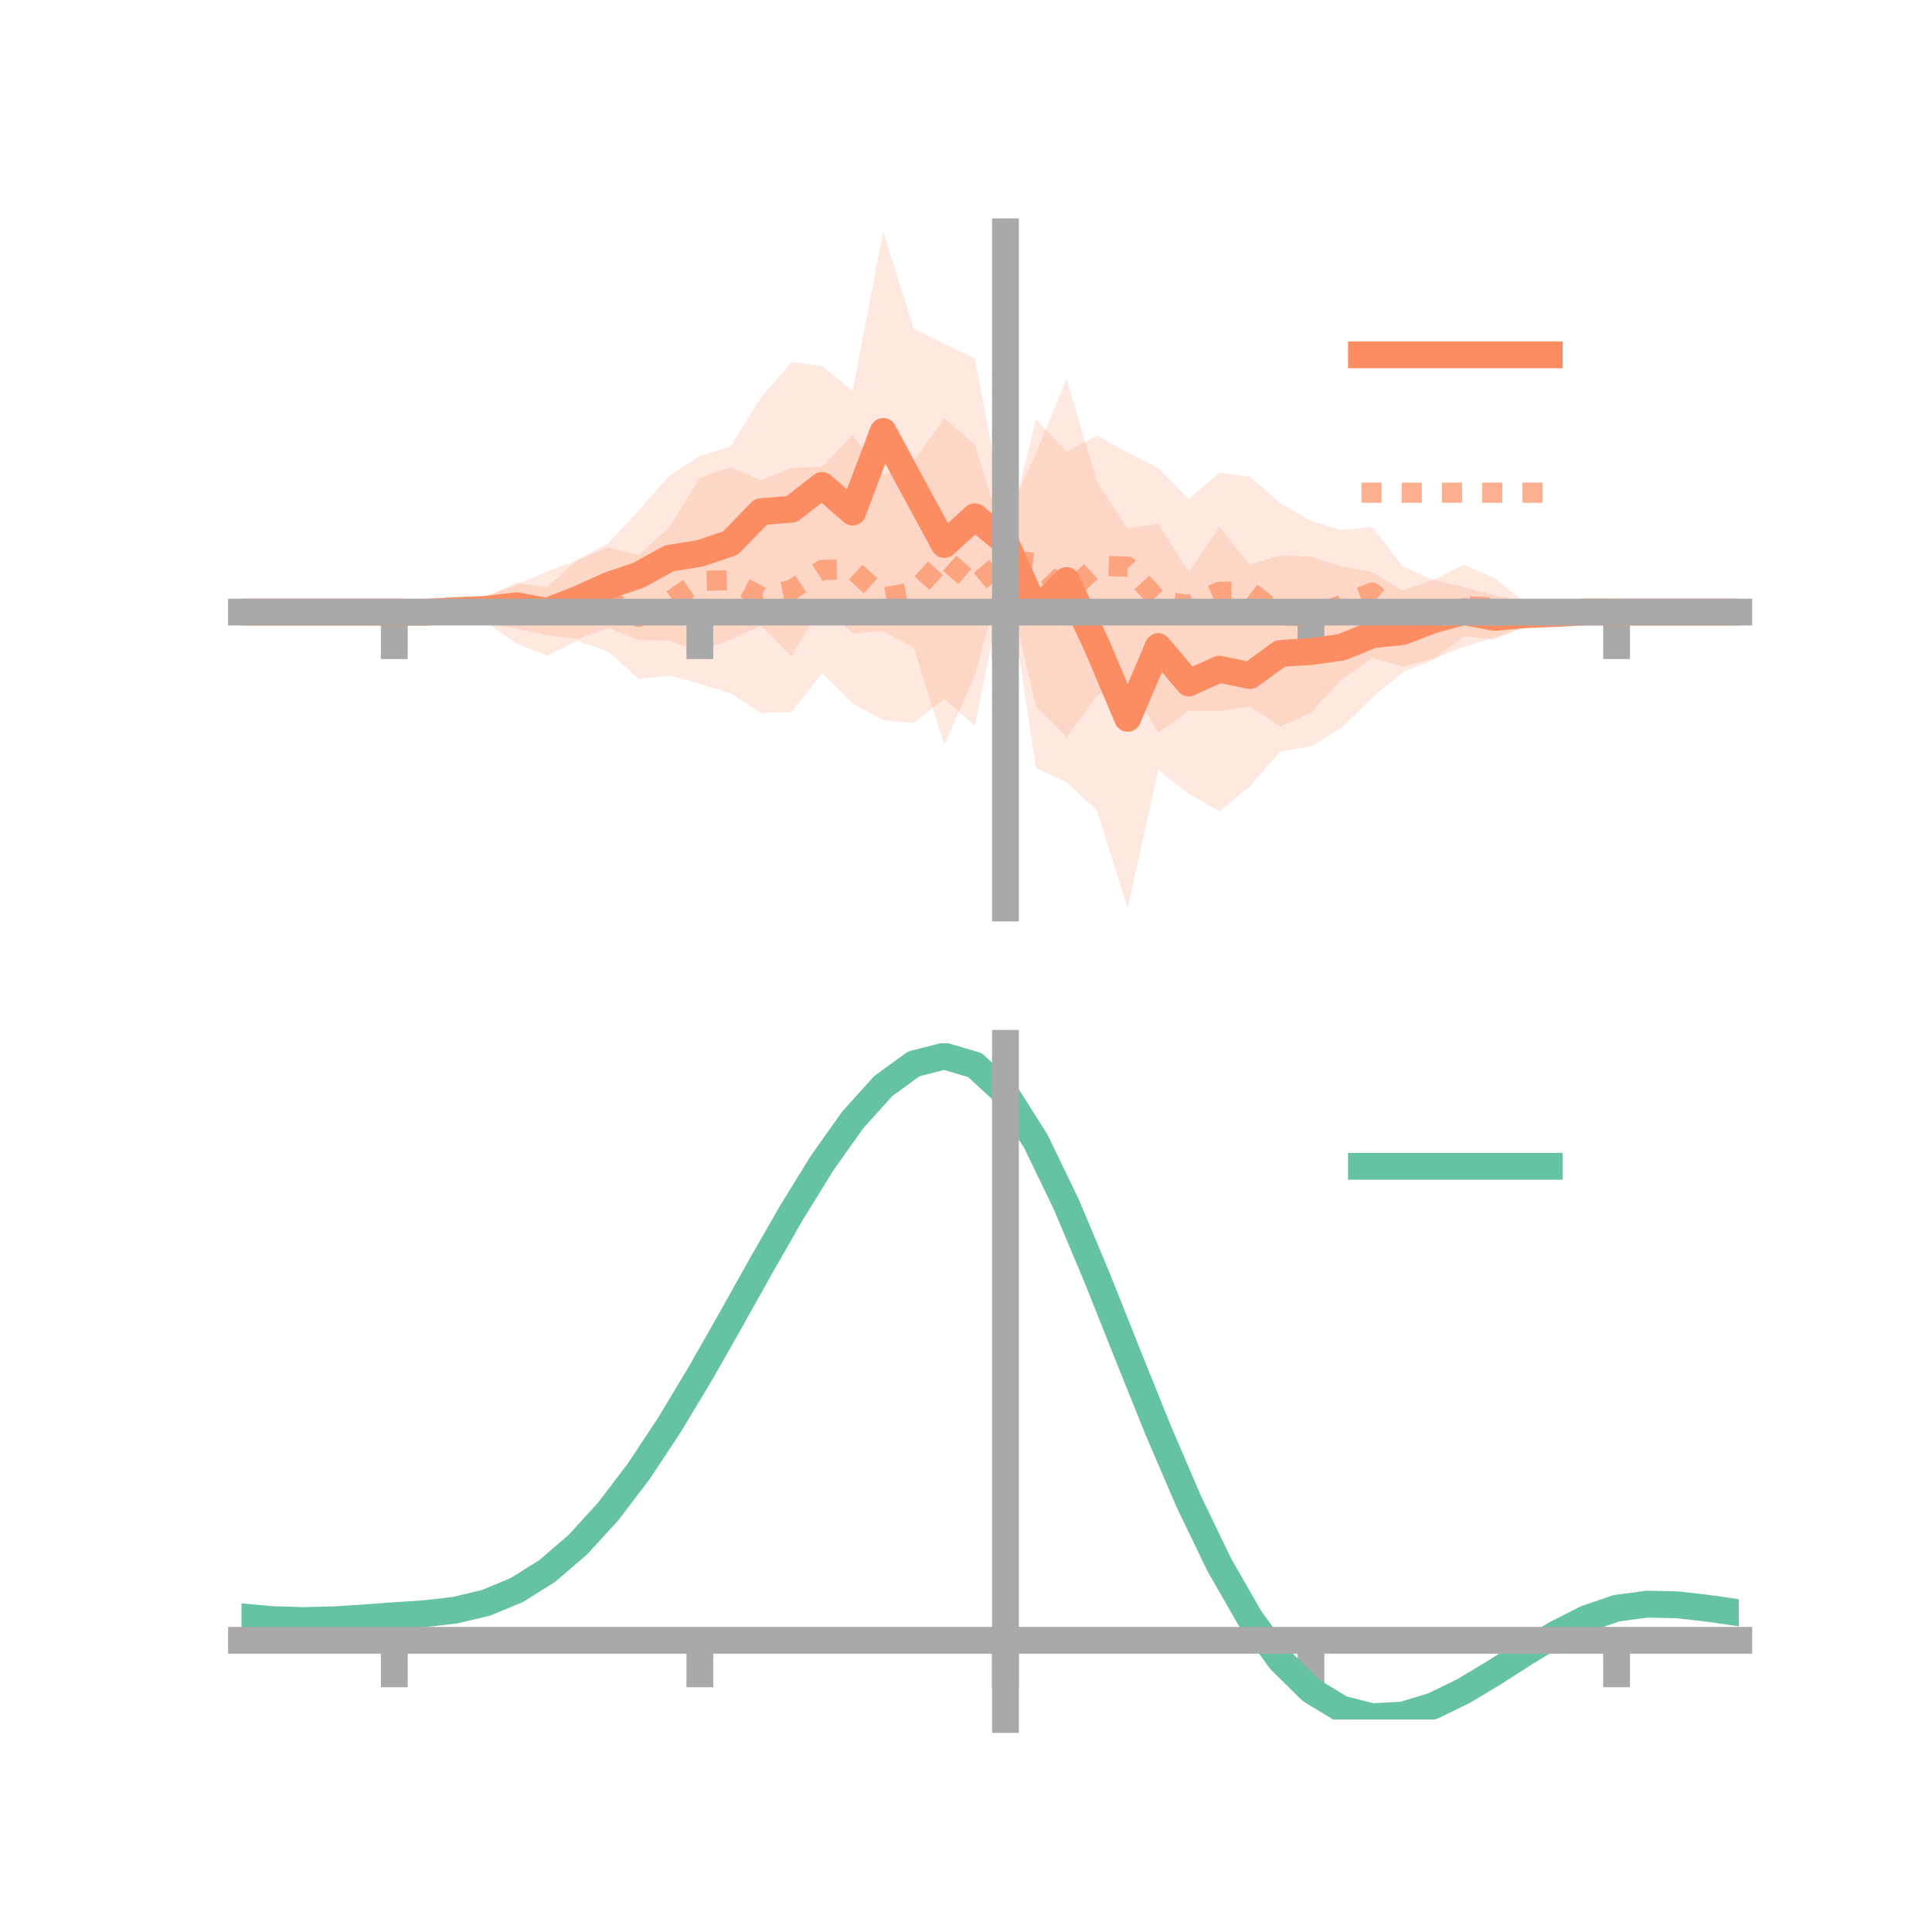 <?xml version="1.0" encoding="utf-8" standalone="no"?>
<!DOCTYPE svg PUBLIC "-//W3C//DTD SVG 1.1//EN"
  "http://www.w3.org/Graphics/SVG/1.1/DTD/svg11.dtd">
<!-- Created with matplotlib (https://matplotlib.org/) -->
<svg height="144pt" version="1.1" viewBox="0 0 144 144" width="144pt" xmlns="http://www.w3.org/2000/svg" xmlns:xlink="http://www.w3.org/1999/xlink">
 <defs>
  <style type="text/css">*{stroke-linecap:butt;stroke-linejoin:round;}</style>
 </defs>
 <g id="figure_1">
  <g id="patch_1">
   <path d="M 0 144 
L 144 144 
L 144 0 
L 0 0 
z
" style="fill:none;"/>
  </g>
  <g id="axes_1">
   <g id="patch_2">
    <path d="M 18 67.68 
L 129.6 67.68 
L 129.6 17.28 
L 18 17.28 
z
" style="fill:none;"/>
   </g>
   <g id="PolyCollection_1">
    <path clip-path="url(#p55f1655282)" d="M 18 45.623 
L 18 45.623 
L 20.278 45.623 
L 22.555 45.623 
L 24.833 45.623 
L 27.11 45.623 
L 29.388 45.623 
L 31.665 45.547 
L 33.943 44.95 
L 36.22 44.461 
L 38.498 43.442 
L 40.776 43.768 
L 43.053 41.712 
L 45.331 40.499 
L 47.608 38.037 
L 49.886 35.468 
L 52.163 33.979 
L 54.441 33.291 
L 56.718 29.628 
L 58.996 26.995 
L 61.273 27.287 
L 63.551 29.135 
L 65.829 17.28 
L 68.106 24.507 
L 70.384 25.623 
L 72.661 26.724 
L 74.939 38.715 
L 77.216 33.816 
L 79.494 28.254 
L 81.771 35.91 
L 84.049 39.402 
L 86.327 39.026 
L 88.604 42.648 
L 90.882 39.293 
L 93.159 42.105 
L 95.437 41.389 
L 97.714 41.5 
L 99.992 42.225 
L 102.269 42.635 
L 104.547 44.029 
L 106.824 43.205 
L 109.102 43.755 
L 111.38 44.357 
L 113.657 44.879 
L 115.935 45.248 
L 118.212 45.523 
L 120.49 45.623 
L 122.767 45.623 
L 125.045 45.623 
L 127.322 45.623 
L 129.6 45.623 
L 129.6 45.623 
L 129.6 45.623 
L 127.322 45.623 
L 125.045 45.623 
L 122.767 45.623 
L 120.49 45.623 
L 118.212 45.696 
L 115.935 46.199 
L 113.657 46.757 
L 111.38 47.672 
L 109.102 47.42 
L 106.824 49.192 
L 104.547 50.117 
L 102.269 51.99 
L 99.992 54.259 
L 97.714 55.625 
L 95.437 56.009 
L 93.159 58.603 
L 90.882 60.459 
L 88.604 59.164 
L 86.327 57.375 
L 84.049 67.68 
L 81.771 60.419 
L 79.494 58.289 
L 77.216 57.257 
L 74.939 42.081 
L 72.661 50.311 
L 70.384 55.545 
L 68.106 48.272 
L 65.829 47.036 
L 63.551 47.201 
L 61.273 45.078 
L 58.996 48.915 
L 56.718 46.653 
L 54.441 47.664 
L 52.163 48.514 
L 49.886 47.759 
L 47.608 47.702 
L 45.331 46.79 
L 43.053 47.64 
L 40.776 47.349 
L 38.498 46.863 
L 36.22 46.37 
L 33.943 46.079 
L 31.665 45.727 
L 29.388 45.623 
L 27.11 45.623 
L 24.833 45.623 
L 22.555 45.623 
L 20.278 45.623 
L 18 45.623 
z
" style="fill:#fc8d62;fill-opacity:0.2;"/>
   </g>
   <g id="PolyCollection_2">
    <path clip-path="url(#p55f1655282)" d="M 18 45.623 
L 18 45.623 
L 20.278 45.623 
L 22.555 45.623 
L 24.833 45.623 
L 27.11 45.623 
L 29.388 45.623 
L 31.665 45.587 
L 33.943 44.944 
L 36.22 44.431 
L 38.498 43.599 
L 40.776 42.595 
L 43.053 41.754 
L 45.331 40.801 
L 47.608 41.366 
L 49.886 39.311 
L 52.163 35.621 
L 54.441 34.83 
L 56.718 35.796 
L 58.996 34.872 
L 61.273 34.797 
L 63.551 32.417 
L 65.829 35.405 
L 68.106 34.361 
L 70.384 31.167 
L 72.661 33.15 
L 74.939 40.522 
L 77.216 31.252 
L 79.494 33.685 
L 81.771 32.469 
L 84.049 33.734 
L 86.327 34.882 
L 88.604 37.231 
L 90.882 35.216 
L 93.159 35.528 
L 95.437 37.51 
L 97.714 38.825 
L 99.992 39.517 
L 102.269 39.28 
L 104.547 42.211 
L 106.824 43.239 
L 109.102 42.092 
L 111.38 43.079 
L 113.657 44.908 
L 115.935 45.188 
L 118.212 45.585 
L 120.49 45.623 
L 122.767 45.623 
L 125.045 45.623 
L 127.322 45.623 
L 129.6 45.623 
L 129.6 45.623 
L 129.6 45.623 
L 127.322 45.623 
L 125.045 45.623 
L 122.767 45.623 
L 120.49 45.623 
L 118.212 45.655 
L 115.935 46.21 
L 113.657 46.715 
L 111.38 47.515 
L 109.102 48.226 
L 106.824 49.1 
L 104.547 49.678 
L 102.269 49.049 
L 99.992 50.657 
L 97.714 53.112 
L 95.437 54.162 
L 93.159 52.654 
L 90.882 53.012 
L 88.604 52.979 
L 86.327 54.615 
L 84.049 50.737 
L 81.771 51.858 
L 79.494 54.934 
L 77.216 52.663 
L 74.939 42.912 
L 72.661 54.063 
L 70.384 52.108 
L 68.106 53.892 
L 65.829 53.672 
L 63.551 52.444 
L 61.273 50.169 
L 58.996 53.068 
L 56.718 53.136 
L 54.441 51.67 
L 52.163 50.964 
L 49.886 50.355 
L 47.608 50.597 
L 45.331 48.564 
L 43.053 47.76 
L 40.776 48.867 
L 38.498 47.965 
L 36.22 46.371 
L 33.943 46.12 
L 31.665 45.667 
L 29.388 45.623 
L 27.11 45.623 
L 24.833 45.623 
L 22.555 45.623 
L 20.278 45.623 
L 18 45.623 
z
" style="fill:#fc8d62;fill-opacity:0.2;"/>
   </g>
   <g id="matplotlib.axis_1">
    <g id="xtick_1">
     <g id="line2d_1">
      <defs>
       <path d="M 0 0 
L 0 3.5 
" id="mcb5a36e69d" style="stroke:#a9a9a9;stroke-width:2;"/>
      </defs>
      <g>
       <use style="fill:#a9a9a9;stroke:#a9a9a9;stroke-width:2;" x="29.388" xlink:href="#mcb5a36e69d" y="45.623"/>
      </g>
     </g>
    </g>
    <g id="xtick_2">
     <g id="line2d_2">
      <g>
       <use style="fill:#a9a9a9;stroke:#a9a9a9;stroke-width:2;" x="52.163" xlink:href="#mcb5a36e69d" y="45.623"/>
      </g>
     </g>
    </g>
    <g id="xtick_3">
     <g id="line2d_3">
      <g>
       <use style="fill:#a9a9a9;stroke:#a9a9a9;stroke-width:2;" x="74.939" xlink:href="#mcb5a36e69d" y="45.623"/>
      </g>
     </g>
    </g>
    <g id="xtick_4">
     <g id="line2d_4">
      <g>
       <use style="fill:#a9a9a9;stroke:#a9a9a9;stroke-width:2;" x="97.714" xlink:href="#mcb5a36e69d" y="45.623"/>
      </g>
     </g>
    </g>
    <g id="xtick_5">
     <g id="line2d_5">
      <g>
       <use style="fill:#a9a9a9;stroke:#a9a9a9;stroke-width:2;" x="120.49" xlink:href="#mcb5a36e69d" y="45.623"/>
      </g>
     </g>
    </g>
   </g>
   <g id="matplotlib.axis_2"/>
   <g id="line2d_6">
    <path clip-path="url(#p55f1655282)" d="M 18 45.623 
L 20.278 45.623 
L 22.555 45.623 
L 24.833 45.623 
L 27.11 45.623 
L 29.388 45.623 
L 31.665 45.637 
L 33.943 45.514 
L 36.22 45.416 
L 38.498 45.153 
L 40.776 45.558 
L 43.053 44.676 
L 45.331 43.645 
L 47.608 42.869 
L 49.886 41.614 
L 52.163 41.246 
L 54.441 40.477 
L 56.718 38.141 
L 58.996 37.955 
L 61.273 36.183 
L 63.551 38.168 
L 65.829 32.158 
L 68.106 36.39 
L 70.384 40.584 
L 72.661 38.517 
L 74.939 40.398 
L 77.216 45.536 
L 79.494 43.272 
L 81.771 48.165 
L 84.049 53.541 
L 86.327 48.2 
L 88.604 50.906 
L 90.882 49.876 
L 93.159 50.354 
L 95.437 48.699 
L 97.714 48.563 
L 99.992 48.242 
L 102.269 47.312 
L 104.547 47.073 
L 106.824 46.198 
L 109.102 45.588 
L 111.38 46.015 
L 113.657 45.818 
L 115.935 45.723 
L 118.212 45.609 
L 120.49 45.623 
L 122.767 45.623 
L 125.045 45.623 
L 127.322 45.623 
L 129.6 45.623 
" style="fill:none;stroke:#fc8d62;stroke-linecap:square;stroke-width:2;"/>
   </g>
   <g id="line2d_7">
    <path clip-path="url(#p55f1655282)" d="M 18 45.623 
L 20.278 45.623 
L 22.555 45.623 
L 24.833 45.623 
L 27.11 45.623 
L 29.388 45.623 
L 31.665 45.627 
L 33.943 45.532 
L 36.22 45.401 
L 38.498 45.782 
L 40.776 45.731 
L 43.053 44.757 
L 45.331 44.683 
L 47.608 45.981 
L 49.886 44.833 
L 52.163 43.292 
L 54.441 43.25 
L 56.718 44.466 
L 58.996 43.97 
L 61.273 42.483 
L 63.551 42.431 
L 65.829 44.538 
L 68.106 44.127 
L 70.384 41.638 
L 72.661 43.606 
L 74.939 41.717 
L 77.216 41.957 
L 79.494 44.31 
L 81.771 42.163 
L 84.049 42.236 
L 86.327 44.749 
L 88.604 45.105 
L 90.882 44.114 
L 93.159 44.091 
L 95.437 45.836 
L 97.714 45.969 
L 99.992 45.087 
L 102.269 44.164 
L 104.547 45.944 
L 106.824 46.17 
L 109.102 45.159 
L 111.38 45.297 
L 113.657 45.811 
L 115.935 45.699 
L 118.212 45.62 
L 120.49 45.623 
L 122.767 45.623 
L 125.045 45.623 
L 127.322 45.623 
L 129.6 45.623 
" style="fill:none;stroke:#fc8d62;stroke-dasharray:1.5,1.5;stroke-dashoffset:0;stroke-opacity:0.7;stroke-width:1.5;"/>
   </g>
   <g id="patch_3">
    <path d="M 74.939 67.68 
L 74.939 17.28 
" style="fill:none;stroke:#a9a9a9;stroke-linecap:square;stroke-linejoin:miter;stroke-width:2;"/>
   </g>
   <g id="patch_4">
    <path d="M 129.6 67.68 
L 129.6 17.28 
" style="fill:none;"/>
   </g>
   <g id="patch_5">
    <path d="M 18 45.623 
L 129.6 45.623 
" style="fill:none;stroke:#a9a9a9;stroke-linecap:square;stroke-linejoin:miter;stroke-width:2;"/>
   </g>
   <g id="patch_6">
    <path d="M 18 17.28 
L 129.6 17.28 
" style="fill:none;"/>
   </g>
   <g id="legend_1">
    <g id="line2d_8">
     <path d="M 101.475 26.449 
L 115.475 26.449 
" style="fill:none;stroke:#fc8d62;stroke-linecap:square;stroke-width:2;"/>
    </g>
    <g id="line2d_9"/>
    <g id="text_1">
     <!--   -->
     <g transform="translate(121.075 28.899)scale(0.07 -0.07)">
      <defs>
       <path id="DejaVuSans-32"/>
      </defs>
      <use xlink:href="#DejaVuSans-32"/>
     </g>
    </g>
    <g id="line2d_10">
     <path d="M 101.475 36.724 
L 115.475 36.724 
" style="fill:none;stroke:#fc8d62;stroke-dasharray:1.5,1.5;stroke-dashoffset:0;stroke-opacity:0.7;stroke-width:1.5;"/>
    </g>
    <g id="line2d_11"/>
    <g id="text_2">
     <!--   -->
     <g transform="translate(121.075 39.174)scale(0.07 -0.07)">
      <use xlink:href="#DejaVuSans-32"/>
     </g>
    </g>
   </g>
  </g>
  <g id="axes_2">
   <g id="patch_7">
    <path d="M 18 128.16 
L 129.6 128.16 
L 129.6 77.76 
L 18 77.76 
z
" style="fill:none;"/>
   </g>
   <g id="PolyCollection_3">
    <path clip-path="url(#p1156aa257a)" d="M 18 120.55 
L 18 120.469 
L 20.278 120.683 
L 22.555 120.757 
L 24.833 120.697 
L 27.11 120.544 
L 29.388 120.368 
L 31.665 120.214 
L 33.943 119.942 
L 36.22 119.393 
L 38.498 118.442 
L 40.776 116.996 
L 43.053 115.005 
L 45.331 112.461 
L 47.608 109.395 
L 49.886 105.874 
L 52.163 102 
L 54.441 97.901 
L 56.718 93.733 
L 58.996 89.669 
L 61.273 85.899 
L 63.551 82.622 
L 65.829 80.04 
L 68.106 78.354 
L 70.384 77.76 
L 72.661 78.443 
L 74.939 80.572 
L 77.216 84.222 
L 79.494 89.018 
L 81.771 94.523 
L 84.049 100.329 
L 86.327 106.077 
L 88.604 111.47 
L 90.882 116.272 
L 93.159 120.314 
L 95.437 123.494 
L 97.714 125.772 
L 99.992 127.167 
L 102.269 127.753 
L 104.547 127.637 
L 106.824 126.956 
L 109.102 125.861 
L 111.38 124.514 
L 113.657 123.076 
L 115.935 121.707 
L 118.212 120.561 
L 120.49 119.788 
L 122.767 119.484 
L 125.045 119.543 
L 127.322 119.811 
L 129.6 120.154 
L 129.6 120.26 
L 129.6 120.26 
L 127.322 119.94 
L 125.045 119.69 
L 122.767 119.641 
L 120.49 119.95 
L 118.212 120.735 
L 115.935 121.911 
L 113.657 123.325 
L 111.38 124.812 
L 109.102 126.205 
L 106.824 127.333 
L 104.547 128.035 
L 102.269 128.16 
L 99.992 127.584 
L 97.714 126.212 
L 95.437 123.991 
L 93.159 120.908 
L 90.882 116.999 
L 88.604 112.357 
L 86.327 107.141 
L 84.049 101.574 
L 81.771 95.944 
L 79.494 90.6 
L 77.216 85.94 
L 74.939 82.392 
L 72.661 80.328 
L 70.384 79.666 
L 68.106 80.238 
L 65.829 81.861 
L 63.551 84.343 
L 61.273 87.486 
L 58.996 91.097 
L 56.718 94.983 
L 54.441 98.964 
L 52.163 102.874 
L 49.886 106.568 
L 47.608 109.925 
L 45.331 112.852 
L 43.053 115.288 
L 40.776 117.204 
L 38.498 118.607 
L 36.22 119.539 
L 33.943 120.076 
L 31.665 120.337 
L 29.388 120.48 
L 27.11 120.639 
L 24.833 120.773 
L 22.555 120.819 
L 20.278 120.746 
L 18 120.55 
z
" style="fill:#66c2a5;fill-opacity:0.2;"/>
   </g>
   <g id="matplotlib.axis_3">
    <g id="xtick_6">
     <g id="line2d_12">
      <g>
       <use style="fill:#a9a9a9;stroke:#a9a9a9;stroke-width:2;" x="29.388" xlink:href="#mcb5a36e69d" y="122.258"/>
      </g>
     </g>
    </g>
    <g id="xtick_7">
     <g id="line2d_13">
      <g>
       <use style="fill:#a9a9a9;stroke:#a9a9a9;stroke-width:2;" x="52.163" xlink:href="#mcb5a36e69d" y="122.258"/>
      </g>
     </g>
    </g>
    <g id="xtick_8">
     <g id="line2d_14">
      <g>
       <use style="fill:#a9a9a9;stroke:#a9a9a9;stroke-width:2;" x="74.939" xlink:href="#mcb5a36e69d" y="122.258"/>
      </g>
     </g>
    </g>
    <g id="xtick_9">
     <g id="line2d_15">
      <g>
       <use style="fill:#a9a9a9;stroke:#a9a9a9;stroke-width:2;" x="97.714" xlink:href="#mcb5a36e69d" y="122.258"/>
      </g>
     </g>
    </g>
    <g id="xtick_10">
     <g id="line2d_16">
      <g>
       <use style="fill:#a9a9a9;stroke:#a9a9a9;stroke-width:2;" x="120.49" xlink:href="#mcb5a36e69d" y="122.258"/>
      </g>
     </g>
    </g>
   </g>
   <g id="matplotlib.axis_4"/>
   <g id="line2d_17">
    <path clip-path="url(#p1156aa257a)" d="M 18 120.51 
L 20.278 120.714 
L 22.555 120.788 
L 24.833 120.735 
L 27.11 120.591 
L 29.388 120.424 
L 31.665 120.276 
L 33.943 120.009 
L 36.22 119.466 
L 38.498 118.524 
L 40.776 117.1 
L 43.053 115.146 
L 45.331 112.657 
L 47.608 109.66 
L 49.886 106.221 
L 52.163 102.437 
L 54.441 98.432 
L 56.718 94.358 
L 58.996 90.383 
L 61.273 86.693 
L 63.551 83.482 
L 65.829 80.951 
L 68.106 79.296 
L 70.384 78.713 
L 72.661 79.385 
L 74.939 81.482 
L 77.216 85.081 
L 79.494 89.809 
L 81.771 95.234 
L 84.049 100.951 
L 86.327 106.609 
L 88.604 111.914 
L 90.882 116.635 
L 93.159 120.611 
L 95.437 123.743 
L 97.714 125.992 
L 99.992 127.376 
L 102.269 127.956 
L 104.547 127.836 
L 106.824 127.145 
L 109.102 126.033 
L 111.38 124.663 
L 113.657 123.2 
L 115.935 121.809 
L 118.212 120.648 
L 120.49 119.869 
L 122.767 119.563 
L 125.045 119.616 
L 127.322 119.875 
L 129.6 120.207 
" style="fill:none;stroke:#66c2a5;stroke-linecap:square;stroke-width:2;"/>
   </g>
   <g id="patch_8">
    <path d="M 74.939 128.16 
L 74.939 77.76 
" style="fill:none;stroke:#a9a9a9;stroke-linecap:square;stroke-linejoin:miter;stroke-width:2;"/>
   </g>
   <g id="patch_9">
    <path d="M 129.6 128.16 
L 129.6 77.76 
" style="fill:none;"/>
   </g>
   <g id="patch_10">
    <path d="M 18 122.258 
L 129.6 122.258 
" style="fill:none;stroke:#a9a9a9;stroke-linecap:square;stroke-linejoin:miter;stroke-width:2;"/>
   </g>
   <g id="patch_11">
    <path d="M 18 77.76 
L 129.6 77.76 
" style="fill:none;"/>
   </g>
   <g id="legend_2">
    <g id="line2d_18">
     <path d="M 101.475 86.929 
L 115.475 86.929 
" style="fill:none;stroke:#66c2a5;stroke-linecap:square;stroke-width:2;"/>
    </g>
    <g id="line2d_19"/>
    <g id="text_3">
     <!--   -->
     <g transform="translate(121.075 89.379)scale(0.07 -0.07)">
      <use xlink:href="#DejaVuSans-32"/>
     </g>
    </g>
   </g>
  </g>
 </g>
 <defs>
  <clipPath id="p55f1655282">
   <rect height="50.4" width="111.6" x="18" y="17.28"/>
  </clipPath>
  <clipPath id="p1156aa257a">
   <rect height="50.4" width="111.6" x="18" y="77.76"/>
  </clipPath>
 </defs>
</svg>
